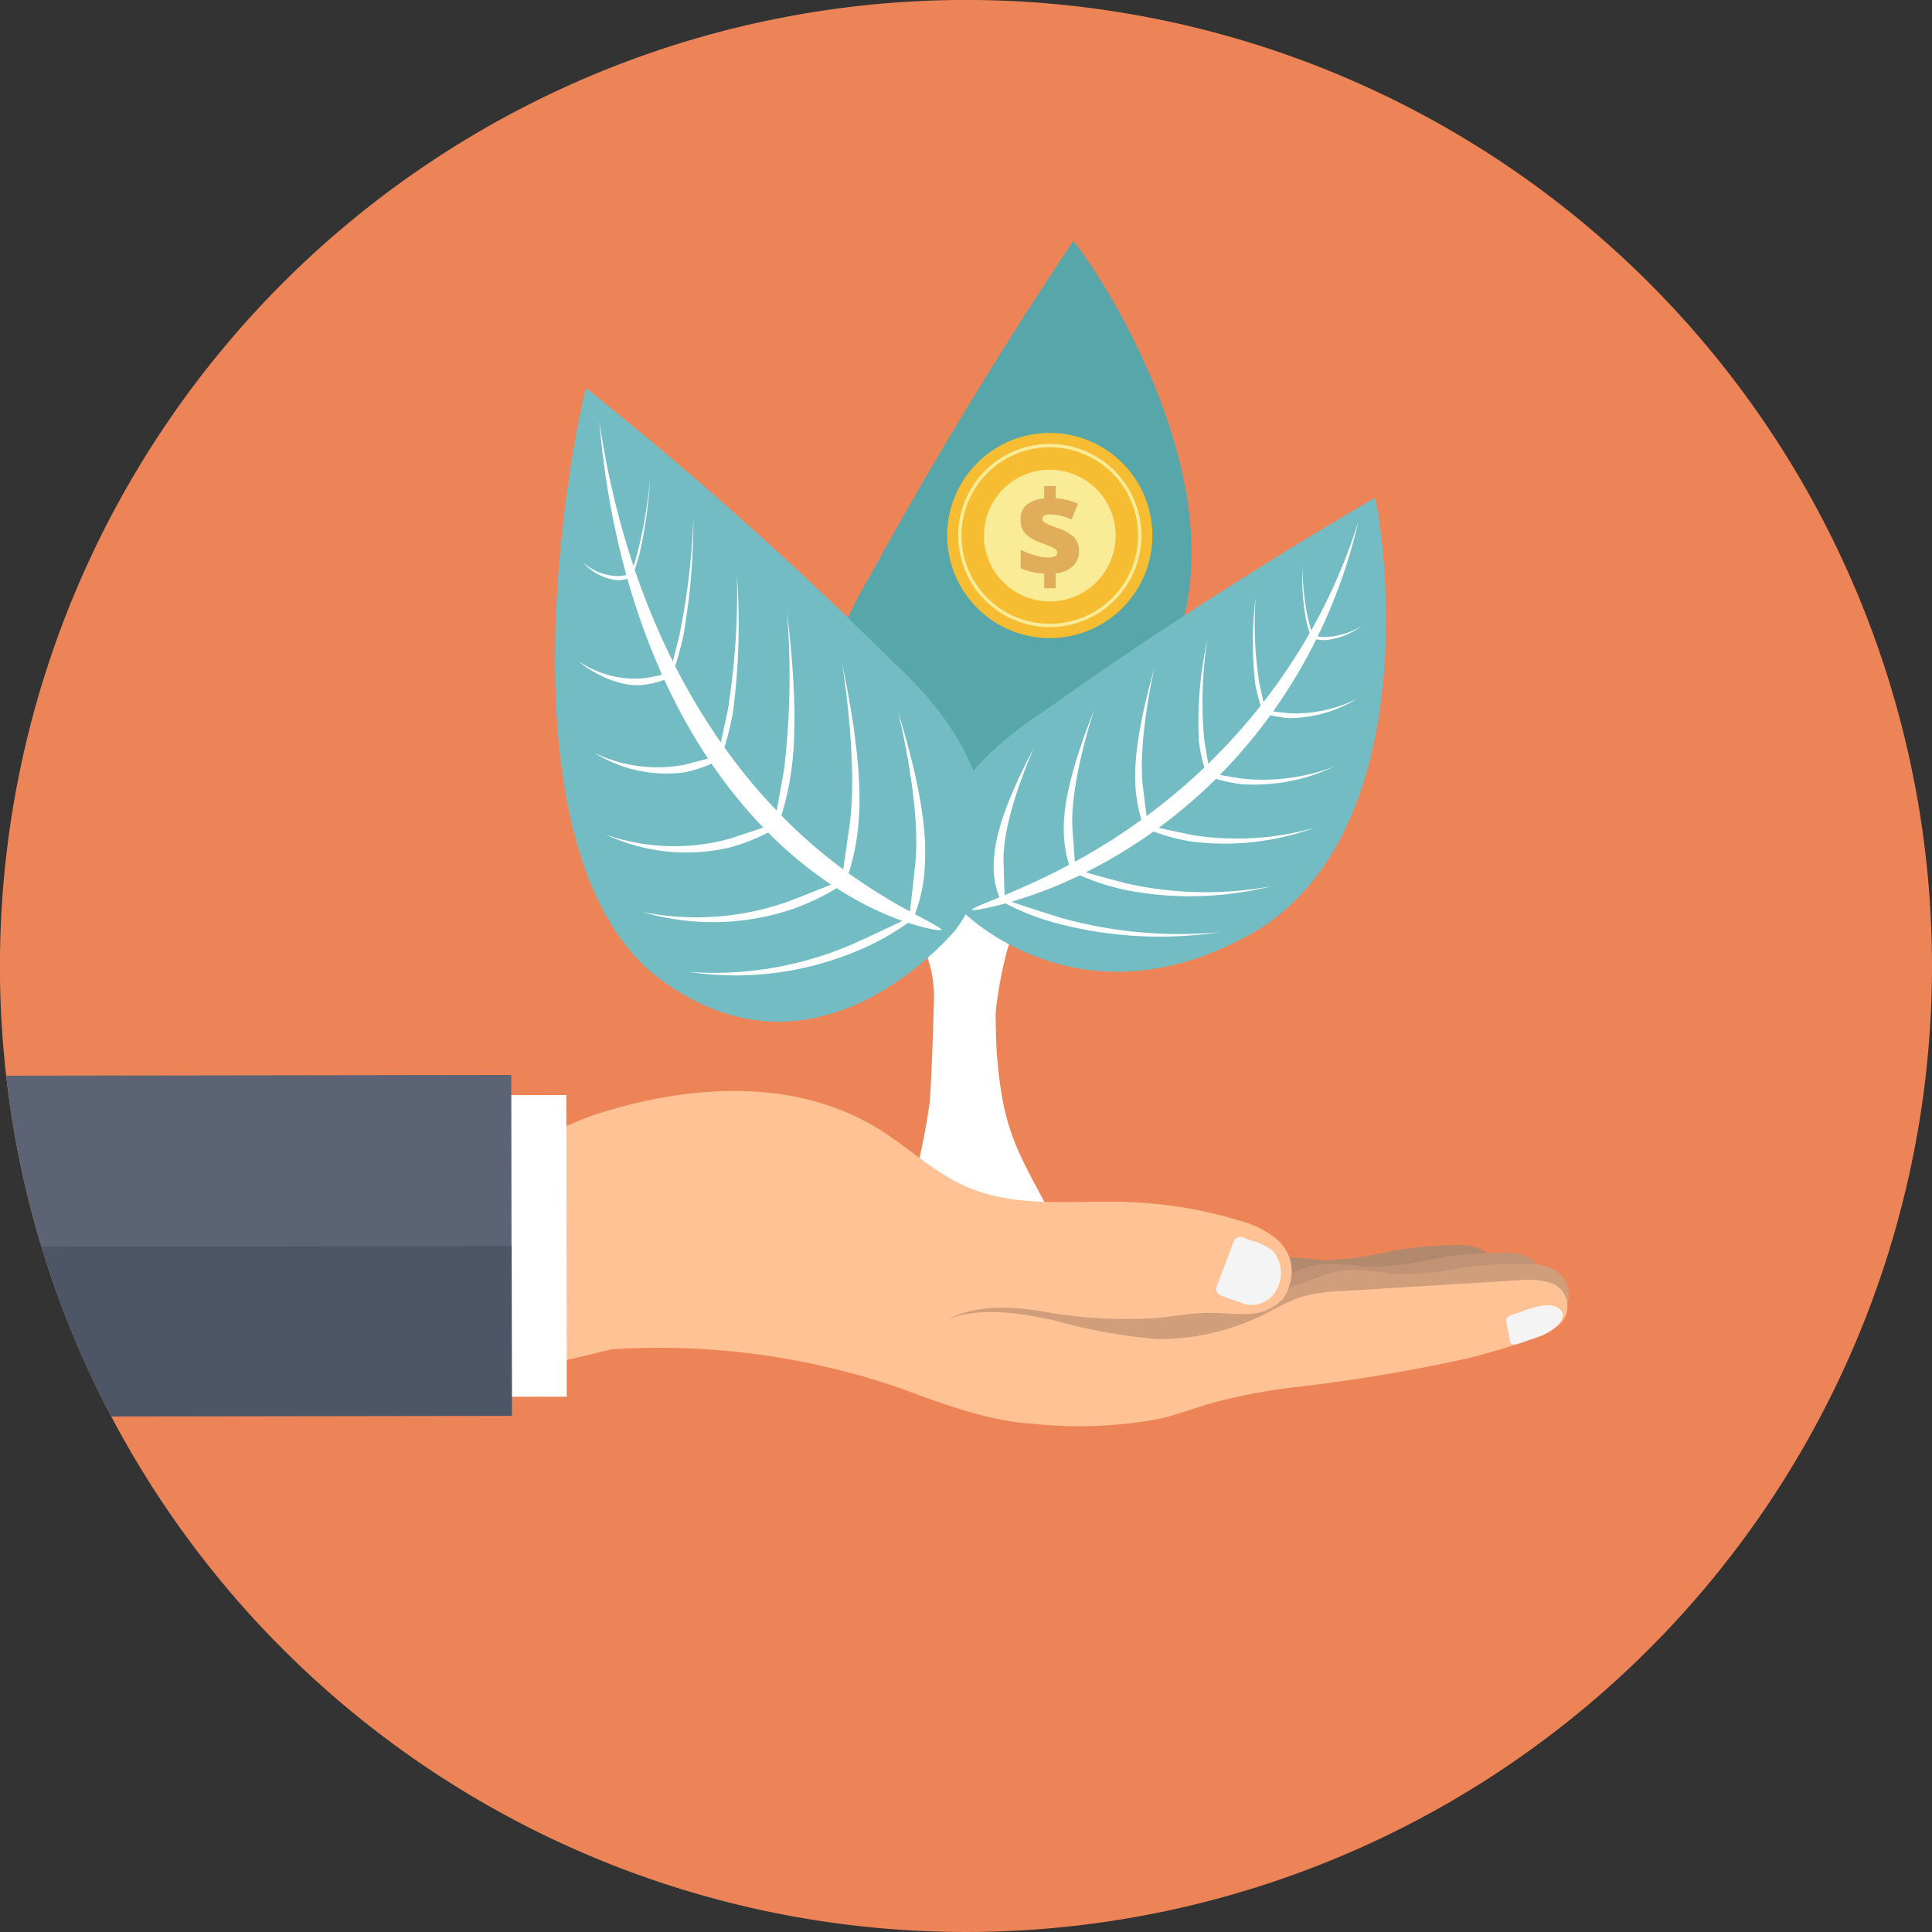 <svg xmlns="http://www.w3.org/2000/svg" width="136.411" height="136.411" viewBox="0 0 136.411 136.411">
  <rect x="0" y="0" width="136.411" height="136.411" fill="#333333" stroke="none"/>
  <g id="Group_18149" data-name="Group 18149" transform="translate(0 0)">
    <path id="Path_47056" data-name="Path 47056" d="M296.911,171.485a68.215,68.215,0,0,1-128.556,31.806l-.039-.074a67.782,67.782,0,0,1-7.38-23.988,68.208,68.208,0,1,1,135.975-7.744Z" transform="translate(-160.5 -103.28)" fill="#ec8457"/>
    <path id="Path_47057" data-name="Path 47057" d="M479.872,234.36c-.69-.189-8.166-3.151-.949-15.3,6.921-12.744,14.49-23.866,14.355-23.657.135-.209,13.538,18.13,6.14,30.71C491.725,238.1,480.676,234.653,479.872,234.36Z" transform="translate(-417.512 -178.365)" fill="#57a6aa"/>
    <g id="Group_18148" data-name="Group 18148" transform="translate(58.46 61.143)">
      <path id="Path_47058" data-name="Path 47058" d="M493.956,461.732H480.584a.223.223,0,0,1-.166-.336,13.271,13.271,0,0,0,1.954-3.654,50.918,50.918,0,0,0,1.5-6.914c.1-.887.245-4.325.32-7.4a8.4,8.4,0,0,0-3.068-6.725,16.808,16.808,0,0,0-1.622-1.23c-.915-.576-1.845-.918-2.792-1.473h3.415a3.115,3.115,0,0,0,.7.892,31.6,31.6,0,0,1,3.73,3.243c.036.043.07.1.1.146a.13.13,0,0,0,.235-.09c-.085-.692-.045-1.727-.1-2.125-.1-.672-.228-1.327-.387-2.066h2.456c-.007.37-.01.492-.006.707a6.492,6.492,0,0,0,.26,1.221c.048.19.318.151.378-.037.2-.63.421-1.151.662-1.891H489.6c-.3.924-.554,1.586-.785,2.358s-.418,1.561-.584,2.338c-.018.087.1.141.138.06a13.54,13.54,0,0,1,2.393-3.91,9.243,9.243,0,0,0,.83-.845h1.754a.994.994,0,0,1-.338.312,11.812,11.812,0,0,0-3.8,6.236,29.194,29.194,0,0,0-.64,3.617c-.057.35.034,2.692.054,2.948.418,5.391,1.315,6.788,3.739,11.284.483.9,1.321,2,1.774,3.023A.225.225,0,0,1,493.956,461.732Z" transform="translate(-476.71 -434)" fill="#fff"/>
    </g>
    <path id="Path_47059" data-name="Path 47059" d="M520.488,322.649c-.538-.472-5.963-6.408,5.846-14.176,11.8-8.429,23.475-15.115,23.262-14.986.213-.129,4.235,22.227-7.923,30.3C529.508,331.2,521.082,323.265,520.488,322.649Z" transform="translate(-452.542 -258.321)" fill="#73bcc4"/>
    <path id="Path_47060" data-name="Path 47060" d="M542.66,328.144a25.635,25.635,0,0,0,10.2.189,23.7,23.7,0,0,1-10.313.265,16.889,16.889,0,0,1-3.217-1.035,31.245,31.245,0,0,1-4.831,1.868c.574.193,1.607.546,3.492,1.133a31,31,0,0,0,11.227,1.012,28.584,28.584,0,0,1-11.38-.589,17.251,17.251,0,0,1-3.753-1.439c-2.127.557-2.288.47-2.365.446.019-.067.02-.107,1.929-.876a5.745,5.745,0,0,1-.379-2.69c.133-3,2.519-7.239,2.846-7.931-.3.7-2.221,5.072-2.174,8.025.038,1.348.06,2.051.074,2.443,1.039-.441,2.531-1.068,4.561-2.144a8.2,8.2,0,0,1-.38-2.565c-.029-3.156,1.9-7.686,2.155-8.408-.231.725-1.732,5.364-1.542,8.448.086,1.167.137,1.867.172,2.306a43.76,43.76,0,0,0,4.695-2.958,10.369,10.369,0,0,1-.421-2.376c-.21-3.129,1.164-7.663,1.339-8.364-.153.7-1.157,5.315-.816,8.355.126,1.022.207,1.681.262,2.119a42.75,42.75,0,0,0,4.079-3.428,11.368,11.368,0,0,1-.387-1.855,26.964,26.964,0,0,1,.594-7.127,28.4,28.4,0,0,0-.206,7.089c.127.742.215,1.256.279,1.624a42.025,42.025,0,0,0,3.7-4.1,12.088,12.088,0,0,1-.38-1.51,25.35,25.35,0,0,1,.02-6.119,26.876,26.876,0,0,0,.267,6.066c.129.58.222,1,.292,1.308a41.109,41.109,0,0,0,3.262-4.874c-.066-.191-.143-.447-.235-.8a16.832,16.832,0,0,1-.277-3.884,18.016,18.016,0,0,0,.432,3.839c.075.271.136.488.184.661a39.985,39.985,0,0,0,3.324-7.66,37.773,37.773,0,0,1-2.872,8.1l.494.031a5.139,5.139,0,0,0,2.62-.792,4.922,4.922,0,0,1-2.6,1.011,4.319,4.319,0,0,1-.61-.055,37.412,37.412,0,0,1-3.044,5.089c.272.034.638.077,1.133.13a9.774,9.774,0,0,0,4.786-1.022,9.226,9.226,0,0,1-4.784,1.364,7.467,7.467,0,0,1-1.326-.206,36.723,36.723,0,0,1-3.574,4.218c.368.064.878.151,1.6.262a14.139,14.139,0,0,0,6.463-.843,13.24,13.24,0,0,1-6.492,1.238,10.615,10.615,0,0,1-1.841-.381,35.975,35.975,0,0,1-4.044,3.458c.5.113,1.239.278,2.351.505a19.979,19.979,0,0,0,8.667-.515,18.566,18.566,0,0,1-8.741.973,14.2,14.2,0,0,1-2.646-.7,35.275,35.275,0,0,1-4.771,2.876C540.316,327.517,541.216,327.77,542.66,328.144Z" transform="translate(-463.087 -265.761)" fill="#fff"/>
    <path id="Path_47061" data-name="Path 47061" d="M400.565,290.043c.754-.837,6.808-9.032-4.194-19.079a262.5,262.5,0,0,0-21.7-19.361c-.2-.166-7,30.547,4.316,40.993C390.387,302.14,400.248,290.329,400.565,290.043Z" transform="translate(-333.274 -224.179)" fill="#73bcc4"/>
    <path id="Path_47062" data-name="Path 47062" d="M396.446,298.049a19.453,19.453,0,0,1-10.287.737,17.641,17.641,0,0,0,10.35-.124,16.652,16.652,0,0,0,3.364-1.558,22.992,22.992,0,0,0,4.636,2.311c-.6.289-1.684.815-3.656,1.7a24.561,24.561,0,0,1-11.423,1.9,22.127,22.127,0,0,0,11.528-1.336,17.885,17.885,0,0,0,3.953-2.132c2.074.656,2.375.507,2.387.509,0-.026-.067-.16-1.9-1.115a10.916,10.916,0,0,0,.707-3.67c.232-4.073-1.653-9.717-1.9-10.641.215.93,1.618,6.786,1.213,10.8-.2,1.833-.312,2.789-.372,3.322a41.1,41.1,0,0,1-4.33-2.7,15.777,15.777,0,0,0,.693-3.5c.413-4.289-.978-10.352-1.147-11.319.144.972,1.091,7.206.525,11.4-.227,1.589-.365,2.542-.451,3.141a36.332,36.332,0,0,1-4.367-3.8,19.69,19.69,0,0,0,.712-3.248c.592-4.26-.24-10.355-.331-11.3a56.213,56.213,0,0,1-.193,11.312c-.251,1.395-.413,2.293-.521,2.89a39.933,39.933,0,0,1-3.691-4.465,21.882,21.882,0,0,0,.615-2.538,48.522,48.522,0,0,0,.267-9.653,52.09,52.09,0,0,1-.654,9.62c-.219,1.014-.368,1.715-.478,2.22a45.858,45.858,0,0,1-3.227-5.388c.147-.431.332-1.079.566-2.07a46.9,46.9,0,0,0,.722-8.312,50.592,50.592,0,0,1-1,8.254c-.2.793-.345,1.37-.453,1.791a52.05,52.05,0,0,1-2.692-6.467c.09-.266.2-.616.334-1.1a32.025,32.025,0,0,0,.751-5.289,34.146,34.146,0,0,1-.9,5.236c-.107.373-.195.669-.265.906a59.278,59.278,0,0,1-2.414-10.249A59.128,59.128,0,0,0,385.02,275c-.134.02-.3.042-.5.068a3.772,3.772,0,0,1-2.541-.954,3.719,3.719,0,0,0,2.5,1.253,3.634,3.634,0,0,0,.62-.1,49.042,49.042,0,0,0,2.446,6.771c-.278.06-.652.135-1.158.229a7.041,7.041,0,0,1-4.692-1.162c.265.3,2.562,1.944,4.649,1.626a6.257,6.257,0,0,0,1.36-.34,41.333,41.333,0,0,0,3.084,5.562c-.379.1-.9.246-1.636.431a10.209,10.209,0,0,1-6.4-.842,9.552,9.552,0,0,0,6.386,1.379,9.3,9.3,0,0,0,1.9-.607,34.288,34.288,0,0,0,3.651,4.51c-.514.175-1.28.435-2.427.8a14.669,14.669,0,0,1-8.663-.291,13.452,13.452,0,0,0,8.681.909,13.1,13.1,0,0,0,2.748-1.07,29.062,29.062,0,0,0,4.454,3.683C398.883,297.086,397.946,297.473,396.446,298.049Z" transform="translate(-340.798 -234.393)" fill="#fff"/>
    <path id="Path_47063" data-name="Path 47063" d="M639.865,581.1a2.208,2.208,0,0,0-1.006-1.87,3.76,3.76,0,0,0-2.04-.4,27.086,27.086,0,0,0-4.5.413,22.133,22.133,0,0,1-4.969.649,18.254,18.254,0,0,0-3.223-.2,8.544,8.544,0,0,0-2.148.668l-1.979.813c-.52.214-1.123.535-1.177,1.113a1.069,1.069,0,0,0,.57.972,2.724,2.724,0,0,0,1.12.28,52.984,52.984,0,0,0,10.865-.466l4.23-.473,2.094-.234c.434-.048.9.052,1.326-.018A1.225,1.225,0,0,0,639.865,581.1Z" transform="translate(-534.087 -490.913)" fill="#b2896d"/>
    <path id="Path_47064" data-name="Path 47064" d="M657.691,583.927a2.112,2.112,0,0,0-1.007-1.8,3.887,3.887,0,0,0-2.035-.388,28.048,28.048,0,0,0-4.486.385,22.838,22.838,0,0,1-4.953.611,18.949,18.949,0,0,0-3.214-.2,8.736,8.736,0,0,0-2.14.636l-1.971.775c-.518.2-1.118.51-1.17,1.065a1.026,1.026,0,0,0,.571.934,2.813,2.813,0,0,0,1.117.271,54.849,54.849,0,0,0,10.831-.421l4.216-.444,2.087-.22c.433-.045.9.052,1.322-.015A1.171,1.171,0,0,0,657.691,583.927Z" transform="translate(-548.671 -493.286)" fill="#c19374"/>
    <path id="Path_47065" data-name="Path 47065" d="M660.4,588.254a2.113,2.113,0,0,0-.953-1.826,3.886,3.886,0,0,0-2.022-.449,28.013,28.013,0,0,0-4.5.25,22.849,22.849,0,0,1-4.969.462,18.933,18.933,0,0,0-3.207-.3,8.732,8.732,0,0,0-2.158.571l-1.994.715c-.524.188-2.642.871-2.711,1.423a1.026,1.026,0,0,0,.542.95,15.452,15.452,0,0,0,2.618-.089,54.829,54.829,0,0,0,10.839-.1l4.227-.317,2.093-.157c.434-.032.9.079,1.322.025A1.171,1.171,0,0,0,660.4,588.254Z" transform="translate(-549.629 -496.732)" fill="#d09e7b"/>
    <path id="Path_47066" data-name="Path 47066" d="M517.105,598.514a2.927,2.927,0,0,0-1.347.764,1.123,1.123,0,0,0-.091,1.432,1.654,1.654,0,0,0,1.045.4,74.558,74.558,0,0,0,15.415.427,17.721,17.721,0,0,0,6.057-1.273c.362-.165.759-.416.794-.812a.82.82,0,0,0-.492-.753,2.411,2.411,0,0,0-.93-.185l-8.294-.529a53.861,53.861,0,0,0-7.981-.337A18.2,18.2,0,0,0,517.105,598.514Z" transform="translate(-449.826 -506.195)" fill="#d09e7b"/>
    <path id="Path_47067" data-name="Path 47067" d="M333.431,521.623c6.779-2.219,14.5-2.687,20.47,1.221,1.963,1.285,3.715,2.93,5.869,3.861,3.466,1.5,7.418.944,11.191,1.055a30.775,30.775,0,0,1,8.047,1.321,6.9,6.9,0,0,1,2.394,1.125l.06.049a2.968,2.968,0,0,1,1.05,3.446,2.314,2.314,0,0,1-.5.984,3.45,3.45,0,0,1-2.373.98c-.876.057-1.753-.071-2.631-.074-1.566-.005-2.886.336-4.45.4a32.027,32.027,0,0,1-7.077-.434c-2.363-.43-4.91-.586-7.062.48,2.323-.871,5-.446,7.429.071a41.275,41.275,0,0,0,7.308,1.344,16.839,16.839,0,0,0,8.06-1.992,15.618,15.618,0,0,1,1.988-.939,11.6,11.6,0,0,1,3.074-.468l12.418-.76a5.805,5.805,0,0,1,2.017.113,1.746,1.746,0,0,1,.685,3.167,5.412,5.412,0,0,1-1.844.918q-2.049.7-4.145,1.246a117.244,117.244,0,0,1-12.691,2.127,43.093,43.093,0,0,0-5.487,1.05c-1.27.359-2.507.835-3.791,1.146a30.607,30.607,0,0,1-8.965.369c-3.168-.181-6.4-1.4-9.38-2.5a52.193,52.193,0,0,0-20.424-2.761c-24.121,6.1-8.375-5.565-8.9-8.276a18.708,18.708,0,0,1-.6-3.732C325.2,525,332.209,522.023,333.431,521.623Z" transform="translate(-291.494 -442.898)" fill="#ffc295"/>
    <rect id="Rectangle_4623" data-name="Rectangle 4623" width="4.276" height="21.297" transform="translate(35.708 77.324) rotate(-0.083)" fill="#fff"/>
    <path id="Path_47068" data-name="Path 47068" d="M198.558,537.809l-28.318.041a67.783,67.783,0,0,1-7.38-23.988l35.663-.052.018,12.074Z" transform="translate(-162.424 -437.912)" fill="#5b6375"/>
    <path id="Path_47069" data-name="Path 47069" d="M209.544,591.045v.074l-28.283.041-.041-.074a67.58,67.58,0,0,1-4.893-11.917l33.2-.048Z" transform="translate(-173.4 -491.148)" fill="#4d5666"/>
    <path id="Path_47070" data-name="Path 47070" d="M626.253,576.039l-1.19,3.146a.512.512,0,0,0,.308.664l1.734.615a2.011,2.011,0,0,0,2.271-1.234,2.394,2.394,0,0,0-.349-2.531,4,4,0,0,0-1.561-.745l-.55-.211A.513.513,0,0,0,626.253,576.039Z" transform="translate(-539.149 -488.367)" fill="#f4f4f4"/>
    <path id="Path_47071" data-name="Path 47071" d="M735.687,602.832l.29,1.558c.025.133.3.186.572.094l1.655-.581s1.423-.539,1.483-1.463c0,0-.005-.76-1.352-.658a8.1,8.1,0,0,0-1.645.47l-.559.183C735.862,602.522,735.663,602.7,735.687,602.832Z" transform="translate(-629.347 -509.612)" fill="#f4f4f4"/>
    <path id="Path_47072" data-name="Path 47072" d="M536.727,275.861a7.244,7.244,0,1,1-7.244-7.244A7.244,7.244,0,0,1,536.727,275.861Z" transform="translate(-455.362 -238.05)" fill="#f6bc32"/>
    <path id="Path_47073" data-name="Path 47073" d="M532.909,272.819a6.467,6.467,0,1,0,6.467,6.467A6.467,6.467,0,0,0,532.909,272.819Zm0,12.7a6.233,6.233,0,1,1,6.233-6.233A6.233,6.233,0,0,1,532.909,285.519Z" transform="translate(-458.788 -241.475)" fill="#faec96"/>
    <path id="Path_47074" data-name="Path 47074" d="M545.569,287.3a4.65,4.65,0,1,1-4.651-4.651A4.65,4.65,0,0,1,545.569,287.3Z" transform="translate(-466.797 -249.484)" fill="#faec96"/>
    <path id="Path_47075" data-name="Path 47075" d="M551.929,295.089a4.682,4.682,0,0,1-1.662-.386V293.4a5.676,5.676,0,0,0,.993.388,3.424,3.424,0,0,0,.941.156,1.121,1.121,0,0,0,.49-.081.28.28,0,0,0,.155-.27.274.274,0,0,0-.112-.221,1.734,1.734,0,0,0-.374-.2q-.262-.114-.707-.276a3.194,3.194,0,0,1-.807-.416,1.449,1.449,0,0,1-.447-.516,1.611,1.611,0,0,1-.14-.711,1.281,1.281,0,0,1,.417-1.016,2.214,2.214,0,0,1,1.252-.453V288.9h.815v.866a4.624,4.624,0,0,1,1.579.386l-.469,1.123a3.675,3.675,0,0,0-1.485-.37.918.918,0,0,0-.443.077.248.248,0,0,0-.128.226.279.279,0,0,0,.093.215,1.3,1.3,0,0,0,.321.189q.229.1.634.242a3.067,3.067,0,0,1,1.182.664,1.326,1.326,0,0,1,.358.959,1.444,1.444,0,0,1-.419,1.075,2.042,2.042,0,0,1-1.223.512v1.054h-.815Z" transform="translate(-478.202 -254.585)" fill="#e0ad5a"/>
  </g>
</svg>
